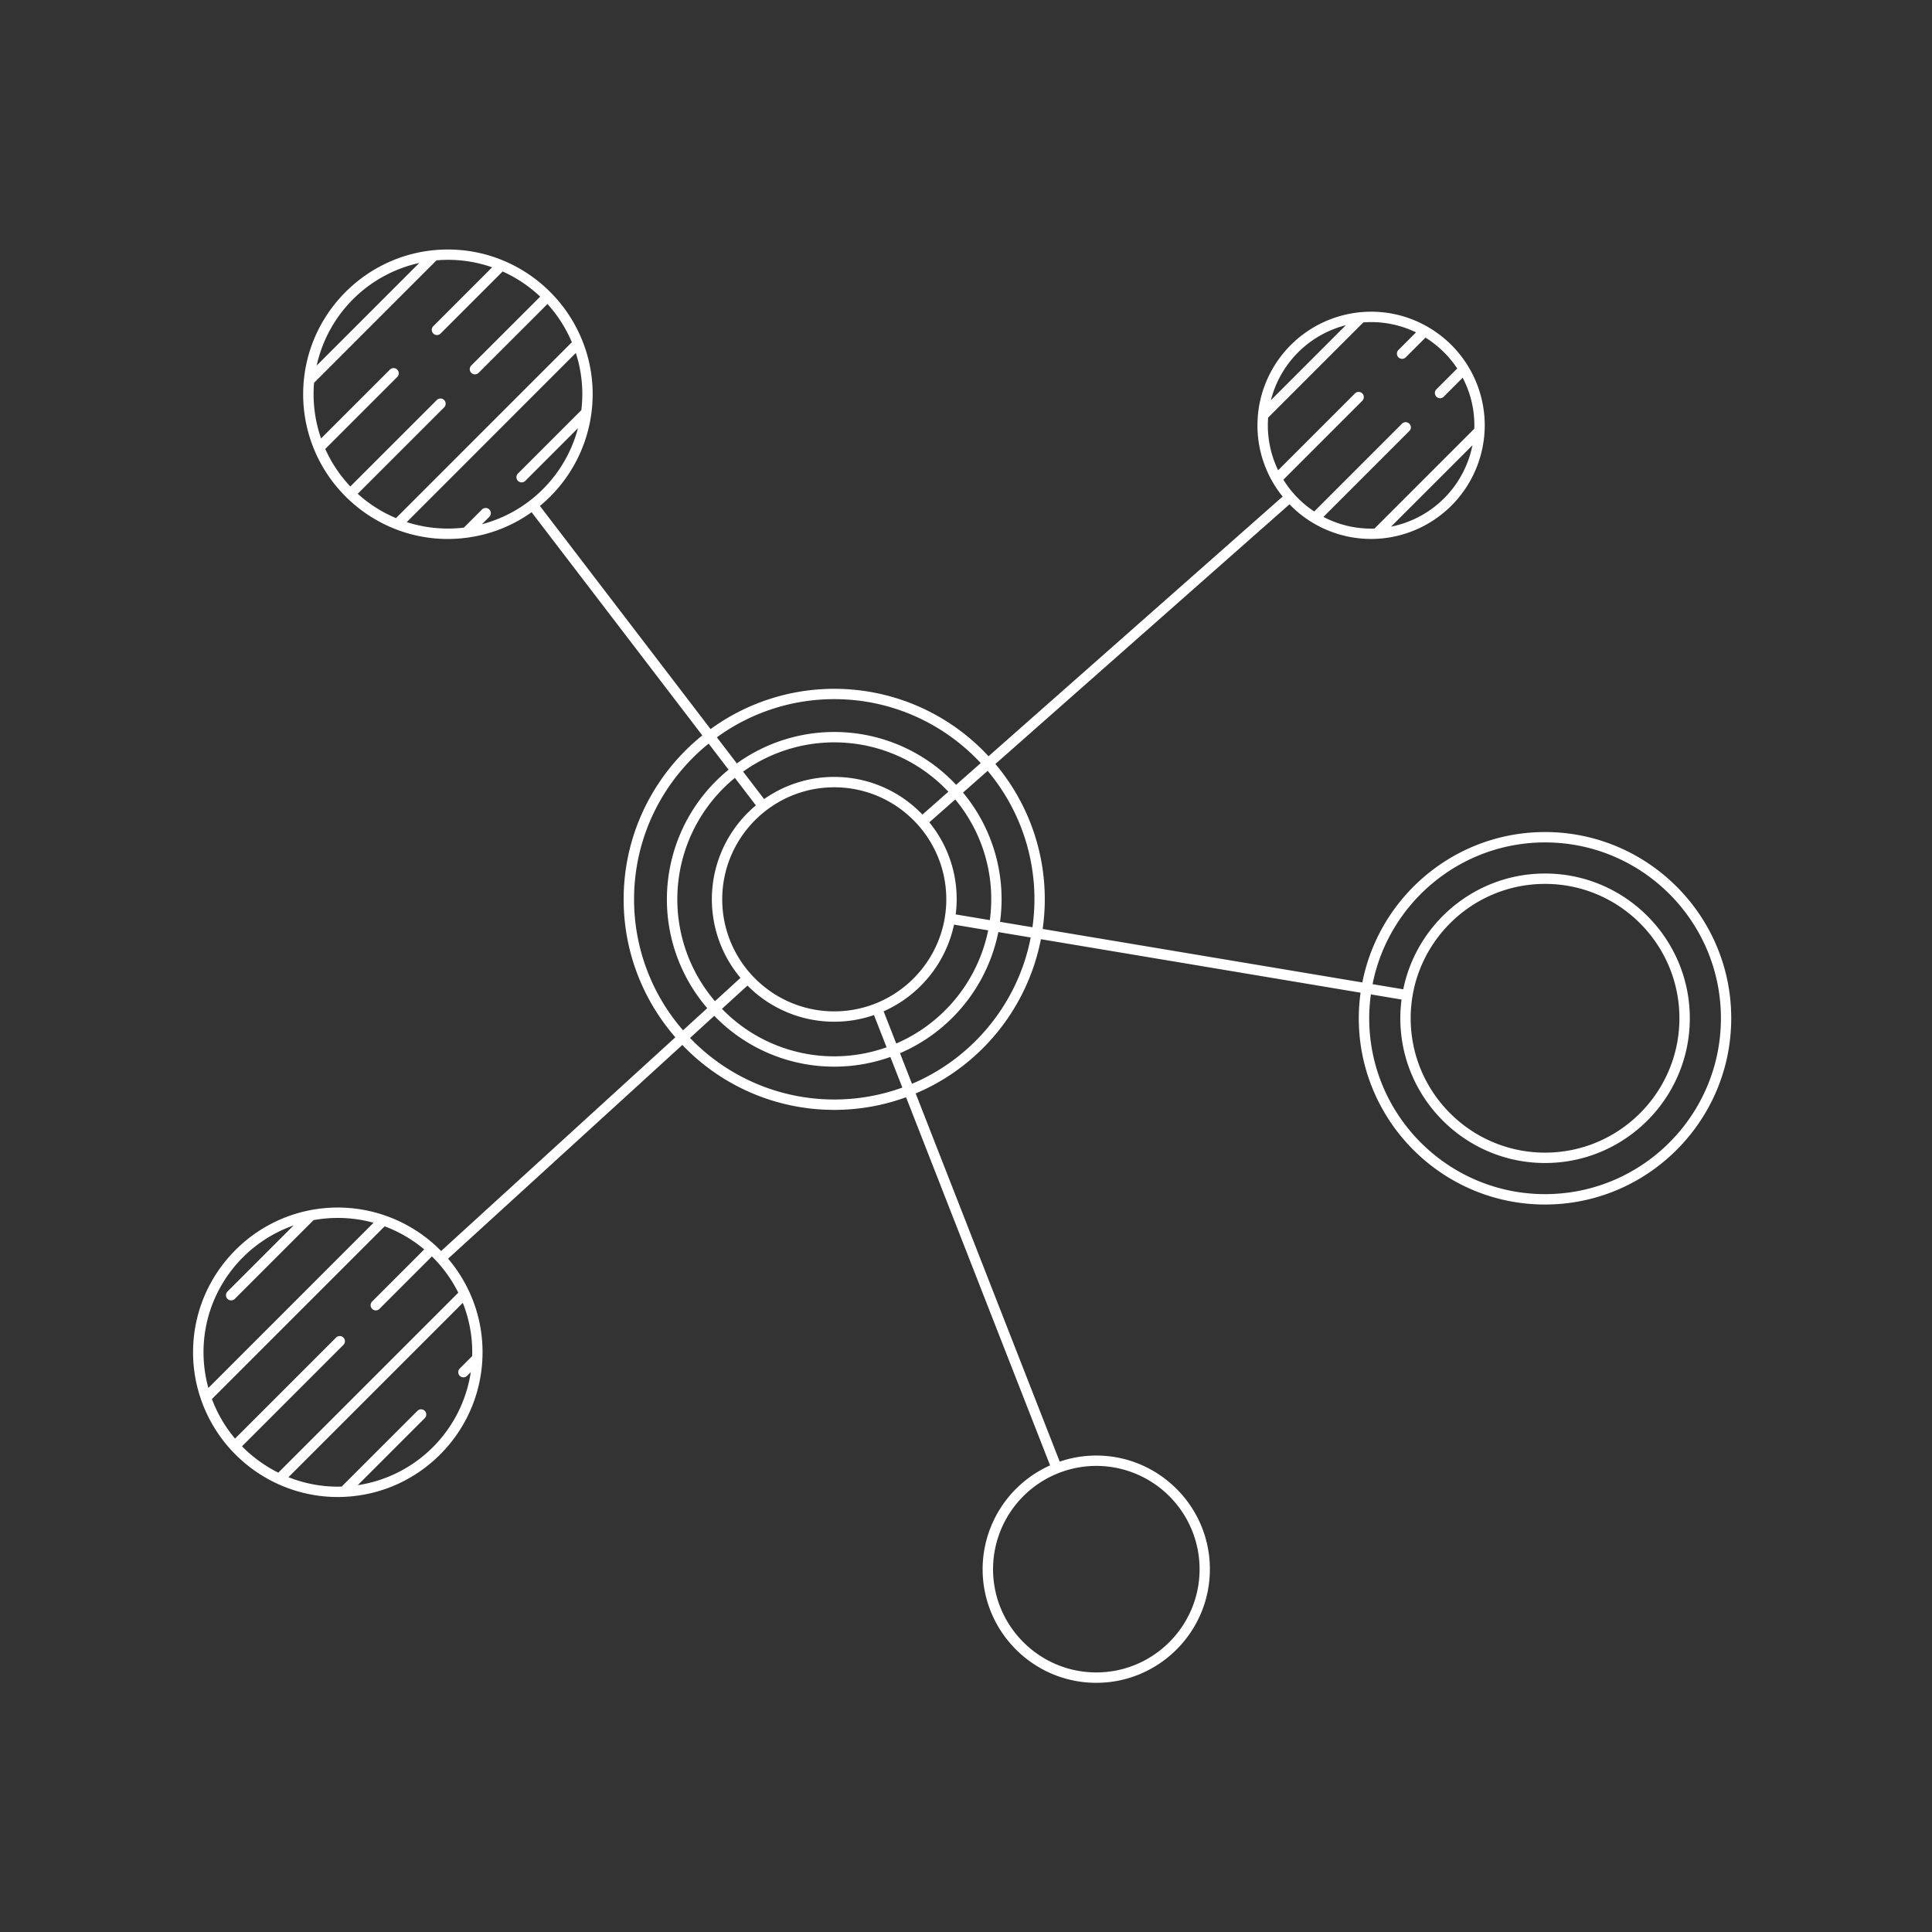 <svg xmlns="http://www.w3.org/2000/svg" version="1.1" xmlns:xlink="http://www.w3.org/1999/xlink" xmlns:svgjs="http://svgjs.dev/svgjs" width="128" height="128" viewBox="0 0 128 128"><rect x="0" y="0" width="128" height="128" fill="#333333" stroke="none"/><g transform="matrix(0.805,0,0,0.805,12.224,16.514)"><svg viewBox="0 0 96 89" data-background-color="#161618" preserveAspectRatio="xMidYMid meet" height="118" width="128" xmlns="http://www.w3.org/2000/svg" xmlns:xlink="http://www.w3.org/1999/xlink"><g id="tight-bounds" transform="matrix(1,0,0,1,0.26,0.015)"><svg viewBox="0 0 95.481 88.973" height="88.973" width="95.481"><g><svg viewBox="0 0 95.481 88.973" height="88.973" width="95.481"><g><svg viewBox="0 0 95.481 88.973" height="88.973" width="95.481"><g id="textblocktransform"><svg viewBox="0 0 95.481 88.973" height="88.973" width="95.481" id="textblock"><g><svg viewBox="0 0 95.481 88.973" height="88.973" width="95.481"><g><svg viewBox="0 0 95.481 88.973" height="88.973" width="95.481"><g><svg xmlns="http://www.w3.org/2000/svg" xmlns:xlink="http://www.w3.org/1999/xlink" version="1.1" x="0" y="0" viewBox="212.623 215.584 86.746 80.833" enable-background="new 206 206 100 100" xml:space="preserve" height="88.973" width="95.481" class="icon-icon-0" data-fill-palette-color="accent" id="icon-0"><path d="M288.869 248.437C283.769 248.437 279.51 252.092 278.566 256.919L260.537 253.902A11.83 11.83 0 0 0 257.871 244.599L274.457 229.954A6.4 6.4 0 0 0 279.372 231.9H279.38A6.417 6.417 0 0 0 285.468 225.5 6.41 6.41 0 0 0 282.202 219.918C282.198 219.916 282.194 219.912 282.188 219.91A6.36 6.36 0 0 0 278.495 219.117H278.489A6.42 6.42 0 0 0 272.676 224.923V224.939A6.37 6.37 0 0 0 274.071 229.517L257.485 244.162A11.85 11.85 0 0 0 241.809 242.631L232.183 230.046A8.16 8.16 0 0 0 235.09 224.794C235.09 224.787 235.093 224.781 235.093 224.774A8.1 8.1 0 0 0 234.606 220.798C234.602 220.785 234.596 220.773 234.59 220.76A8.2 8.2 0 0 0 232.832 218.049C232.828 218.045 232.827 218.039 232.823 218.035 232.819 218.032 232.814 218.031 232.811 218.028A8.2 8.2 0 0 0 230.108 216.203 8.1 8.1 0 0 0 226.995 215.584C222.494 215.584 218.832 219.246 218.832 223.747A8.14 8.14 0 0 0 221.269 229.557C221.274 229.563 221.276 229.57 221.281 229.576 221.288 229.582 221.297 229.584 221.303 229.591A8.2 8.2 0 0 0 224.049 231.358 8.1 8.1 0 0 0 228.02 231.843L228.025 231.844C228.033 231.844 228.04 231.841 228.046 231.84A8.1 8.1 0 0 0 231.715 230.4L241.342 242.986C238.64 245.165 236.906 248.499 236.906 252.232 236.906 255.207 238.009 257.926 239.822 260.012L226.612 272.065A9 9 0 0 0 226.305 271.766C226.301 271.762 226.299 271.756 226.294 271.75 226.289 271.745 226.281 271.743 226.275 271.738A8.17 8.17 0 0 0 220.786 269.613C216.285 269.613 212.623 273.274 212.623 277.776A8.1 8.1 0 0 0 213.082 280.468 8.2 8.2 0 0 0 214.745 283.26C214.751 283.268 214.754 283.277 214.761 283.283 214.766 283.289 214.774 283.29 214.779 283.295A8.2 8.2 0 0 0 217.359 285.182L217.387 285.194A8.1 8.1 0 0 0 221.126 285.931L221.128 285.93C225.357 285.755 228.765 282.347 228.941 278.118V278.117A8.1 8.1 0 0 0 228.205 274.374C228.202 274.365 228.198 274.359 228.195 274.353A8.2 8.2 0 0 0 227.006 272.497L240.216 260.444A11.83 11.83 0 0 0 248.78 264.106C250.203 264.106 251.567 263.854 252.833 263.393L260.956 284.155A6.42 6.42 0 0 0 257.151 290.009C257.151 293.543 260.026 296.417 263.559 296.417S269.967 293.543 269.967 290.009 267.092 283.6 263.559 283.6C262.838 283.6 262.147 283.721 261.498 283.942L253.376 263.179A11.92 11.92 0 0 0 260.438 254.48L278.465 257.497C278.401 257.97 278.365 258.451 278.365 258.94 278.365 264.731 283.076 269.443 288.865 269.443 294.658 269.443 299.369 264.731 299.369 258.94 299.373 253.149 294.66 248.437 288.869 248.437M280.184 231.214L284.774 226.625A5.84 5.84 0 0 1 280.184 231.214M277.635 219.853L273.41 224.078A5.85 5.85 0 0 1 277.635 219.853M273.817 228.034A5.8 5.8 0 0 1 273.253 225.063L278.622 219.695A5.8 5.8 0 0 1 281.593 220.257L280.599 221.253A0.294 0.294 0 0 0 280.806 221.752 0.3 0.3 0 0 0 281.013 221.666L282.126 220.552A5.9 5.9 0 0 1 283.917 222.294L282.741 223.471A0.295 0.295 0 0 0 282.741 223.885 0.29 0.29 0 0 0 283.155 223.885L284.223 222.815C284.645 223.62 284.883 224.533 284.883 225.501 284.883 225.566 284.879 225.63 284.877 225.694L279.252 231.32C279.188 231.322 279.123 231.325 279.059 231.325A5.8 5.8 0 0 1 276.371 230.665L281.215 225.821A0.292 0.292 0 1 0 280.803 225.407L275.852 230.358A5.8 5.8 0 0 1 274.112 228.566L278.563 224.114A0.292 0.292 0 1 0 278.151 223.7zM225.38 216.343L219.594 222.13A7.6 7.6 0 0 1 225.38 216.343M221.91 229.359L226.791 224.479A0.293 0.293 0 0 0 226.377 224.065L221.493 228.948A7.6 7.6 0 0 1 220.078 226.832L224.138 222.772C224.252 222.658 224.252 222.473 224.138 222.358S223.838 222.244 223.725 222.358L219.842 226.24A7.6 7.6 0 0 1 219.447 223.101L226.352 216.195A7.5 7.5 0 0 1 229.49 216.589L226.171 219.909A0.292 0.292 0 0 0 226.584 220.322L230.082 216.824C230.867 217.177 231.582 217.657 232.2 218.242L228.313 222.126A0.293 0.293 0 0 0 228.519 222.626 0.3 0.3 0 0 0 228.726 222.54L232.61 218.658A7.6 7.6 0 0 1 233.985 220.814L224.068 230.732A7.5 7.5 0 0 1 221.91 229.359M228.913 231.078L229.331 230.66A0.295 0.295 0 0 0 229.331 230.246 0.293 0.293 0 0 0 228.917 230.246L227.895 231.269A7.6 7.6 0 0 1 224.673 230.958L234.209 221.421A7.5 7.5 0 0 1 234.52 224.643L230.945 228.218A0.292 0.292 0 1 0 231.359 228.631L234.329 225.661A7.61 7.61 0 0 1 228.913 231.078M213.212 277.776C213.212 274.472 215.338 271.657 218.293 270.622L214.564 274.351A0.292 0.292 0 0 0 214.977 274.764L219.417 270.324A7.6 7.6 0 0 1 222.802 270.471L213.486 279.788A7.6 7.6 0 0 1 213.212 277.776M228.368 277.776C228.368 277.848 228.364 277.921 228.362 277.993L227.664 278.692A0.292 0.292 0 0 0 228.077 279.105L228.285 278.898A7.6 7.6 0 0 1 221.911 285.271L225.689 281.492A0.292 0.292 0 0 0 225.276 281.079L221.005 285.349C220.934 285.351 220.861 285.354 220.79 285.354 219.806 285.354 218.865 285.164 218.002 284.821L227.834 274.989C228.178 275.851 228.368 276.792 228.368 277.776M227.58 274.416L217.43 284.566A7.7 7.7 0 0 1 215.383 283.079L221.102 277.359A0.292 0.292 0 0 0 220.689 276.946L214.99 282.644A7.6 7.6 0 0 1 213.687 280.414L223.429 270.673A7.6 7.6 0 0 1 225.659 271.975L222.72 274.915A0.294 0.294 0 0 0 222.927 275.414C223.002 275.414 223.077 275.386 223.134 275.328L226.093 272.369A7.6 7.6 0 0 1 227.58 274.416M263.563 284.184A5.83 5.83 0 0 1 269.387 290.008C269.387 293.219 266.774 295.831 263.563 295.831S257.739 293.219 257.739 290.008A5.83 5.83 0 0 1 263.563 284.184M248.783 240.942C252.043 240.942 254.982 242.332 257.045 244.548L255.656 245.774A9.41 9.41 0 0 0 243.289 244.566L242.163 243.095A11.23 11.23 0 0 1 248.783 240.942M248.783 245.328A6.87 6.87 0 0 0 244.828 246.578L243.643 245.03A8.83 8.83 0 0 1 255.218 246.162L253.757 247.452A6.88 6.88 0 0 0 248.783 245.328M255.102 252.232C255.102 255.716 252.268 258.55 248.784 258.55S242.466 255.716 242.466 252.232 245.3 245.913 248.784 245.913 255.102 248.747 255.102 252.232M244.364 246.933A6.89 6.89 0 0 0 243.495 256.661L242.056 257.975A8.84 8.84 0 0 1 243.18 245.383zM243.889 257.095A6.89 6.89 0 0 0 251.024 258.759L251.735 260.576A8.82 8.82 0 0 1 242.45 258.407zM251.568 258.547A6.93 6.93 0 0 0 255.538 253.659L257.464 253.981A8.89 8.89 0 0 1 252.279 260.363zM255.632 253.082A6.83 6.83 0 0 0 254.145 247.889L255.607 246.598A8.8 8.8 0 0 1 257.557 253.404zM237.494 252.232C237.494 248.688 239.137 245.522 241.699 243.45L242.824 244.92A9.43 9.43 0 0 0 239.345 252.232 9.4 9.4 0 0 0 241.622 258.37L240.255 259.617A11.24 11.24 0 0 1 237.494 252.232M248.783 263.52A11.26 11.26 0 0 1 240.65 260.049L242.017 258.801A9.4 9.4 0 0 0 248.783 261.668 9.4 9.4 0 0 0 251.947 261.121L252.623 262.847C251.423 263.283 250.131 263.52 248.783 263.52M253.167 262.635L252.492 260.909A9.47 9.47 0 0 0 258.037 254.078L259.863 254.383C259.143 258.111 256.582 261.19 253.167 262.635M259.961 253.806L258.133 253.5A9.4 9.4 0 0 0 256.045 246.211L257.434 244.986A11.24 11.24 0 0 1 259.961 253.806M288.869 268.857C283.402 268.857 278.953 264.409 278.953 258.939 278.953 258.483 278.986 258.034 279.047 257.593L280.777 257.883C280.732 258.229 280.707 258.58 280.707 258.939 280.707 263.441 284.369 267.102 288.869 267.102 293.371 267.102 297.033 263.441 297.033 258.939 297.033 254.439 293.371 250.776 288.869 250.776 284.93 250.776 281.631 253.585 280.873 257.305L279.143 257.016C280.039 252.465 284.061 249.022 288.87 249.022 294.341 249.022 298.788 253.471 298.788 258.939 298.787 264.409 294.34 268.857 288.869 268.857M281.291 258.939C281.291 254.761 284.691 251.361 288.869 251.361 293.049 251.361 296.447 254.76 296.447 258.939S293.049 266.517 288.869 266.517C284.692 266.517 281.291 263.119 281.291 258.939" fill="#ffffff" data-fill-palette-color="accent"></path></svg></g></svg></g></svg></g></svg></g></svg></g><g></g></svg></g><defs></defs></svg><rect width="95.481" height="88.973" fill="none" stroke="none" visibility="hidden"></rect></g></svg></g></svg>